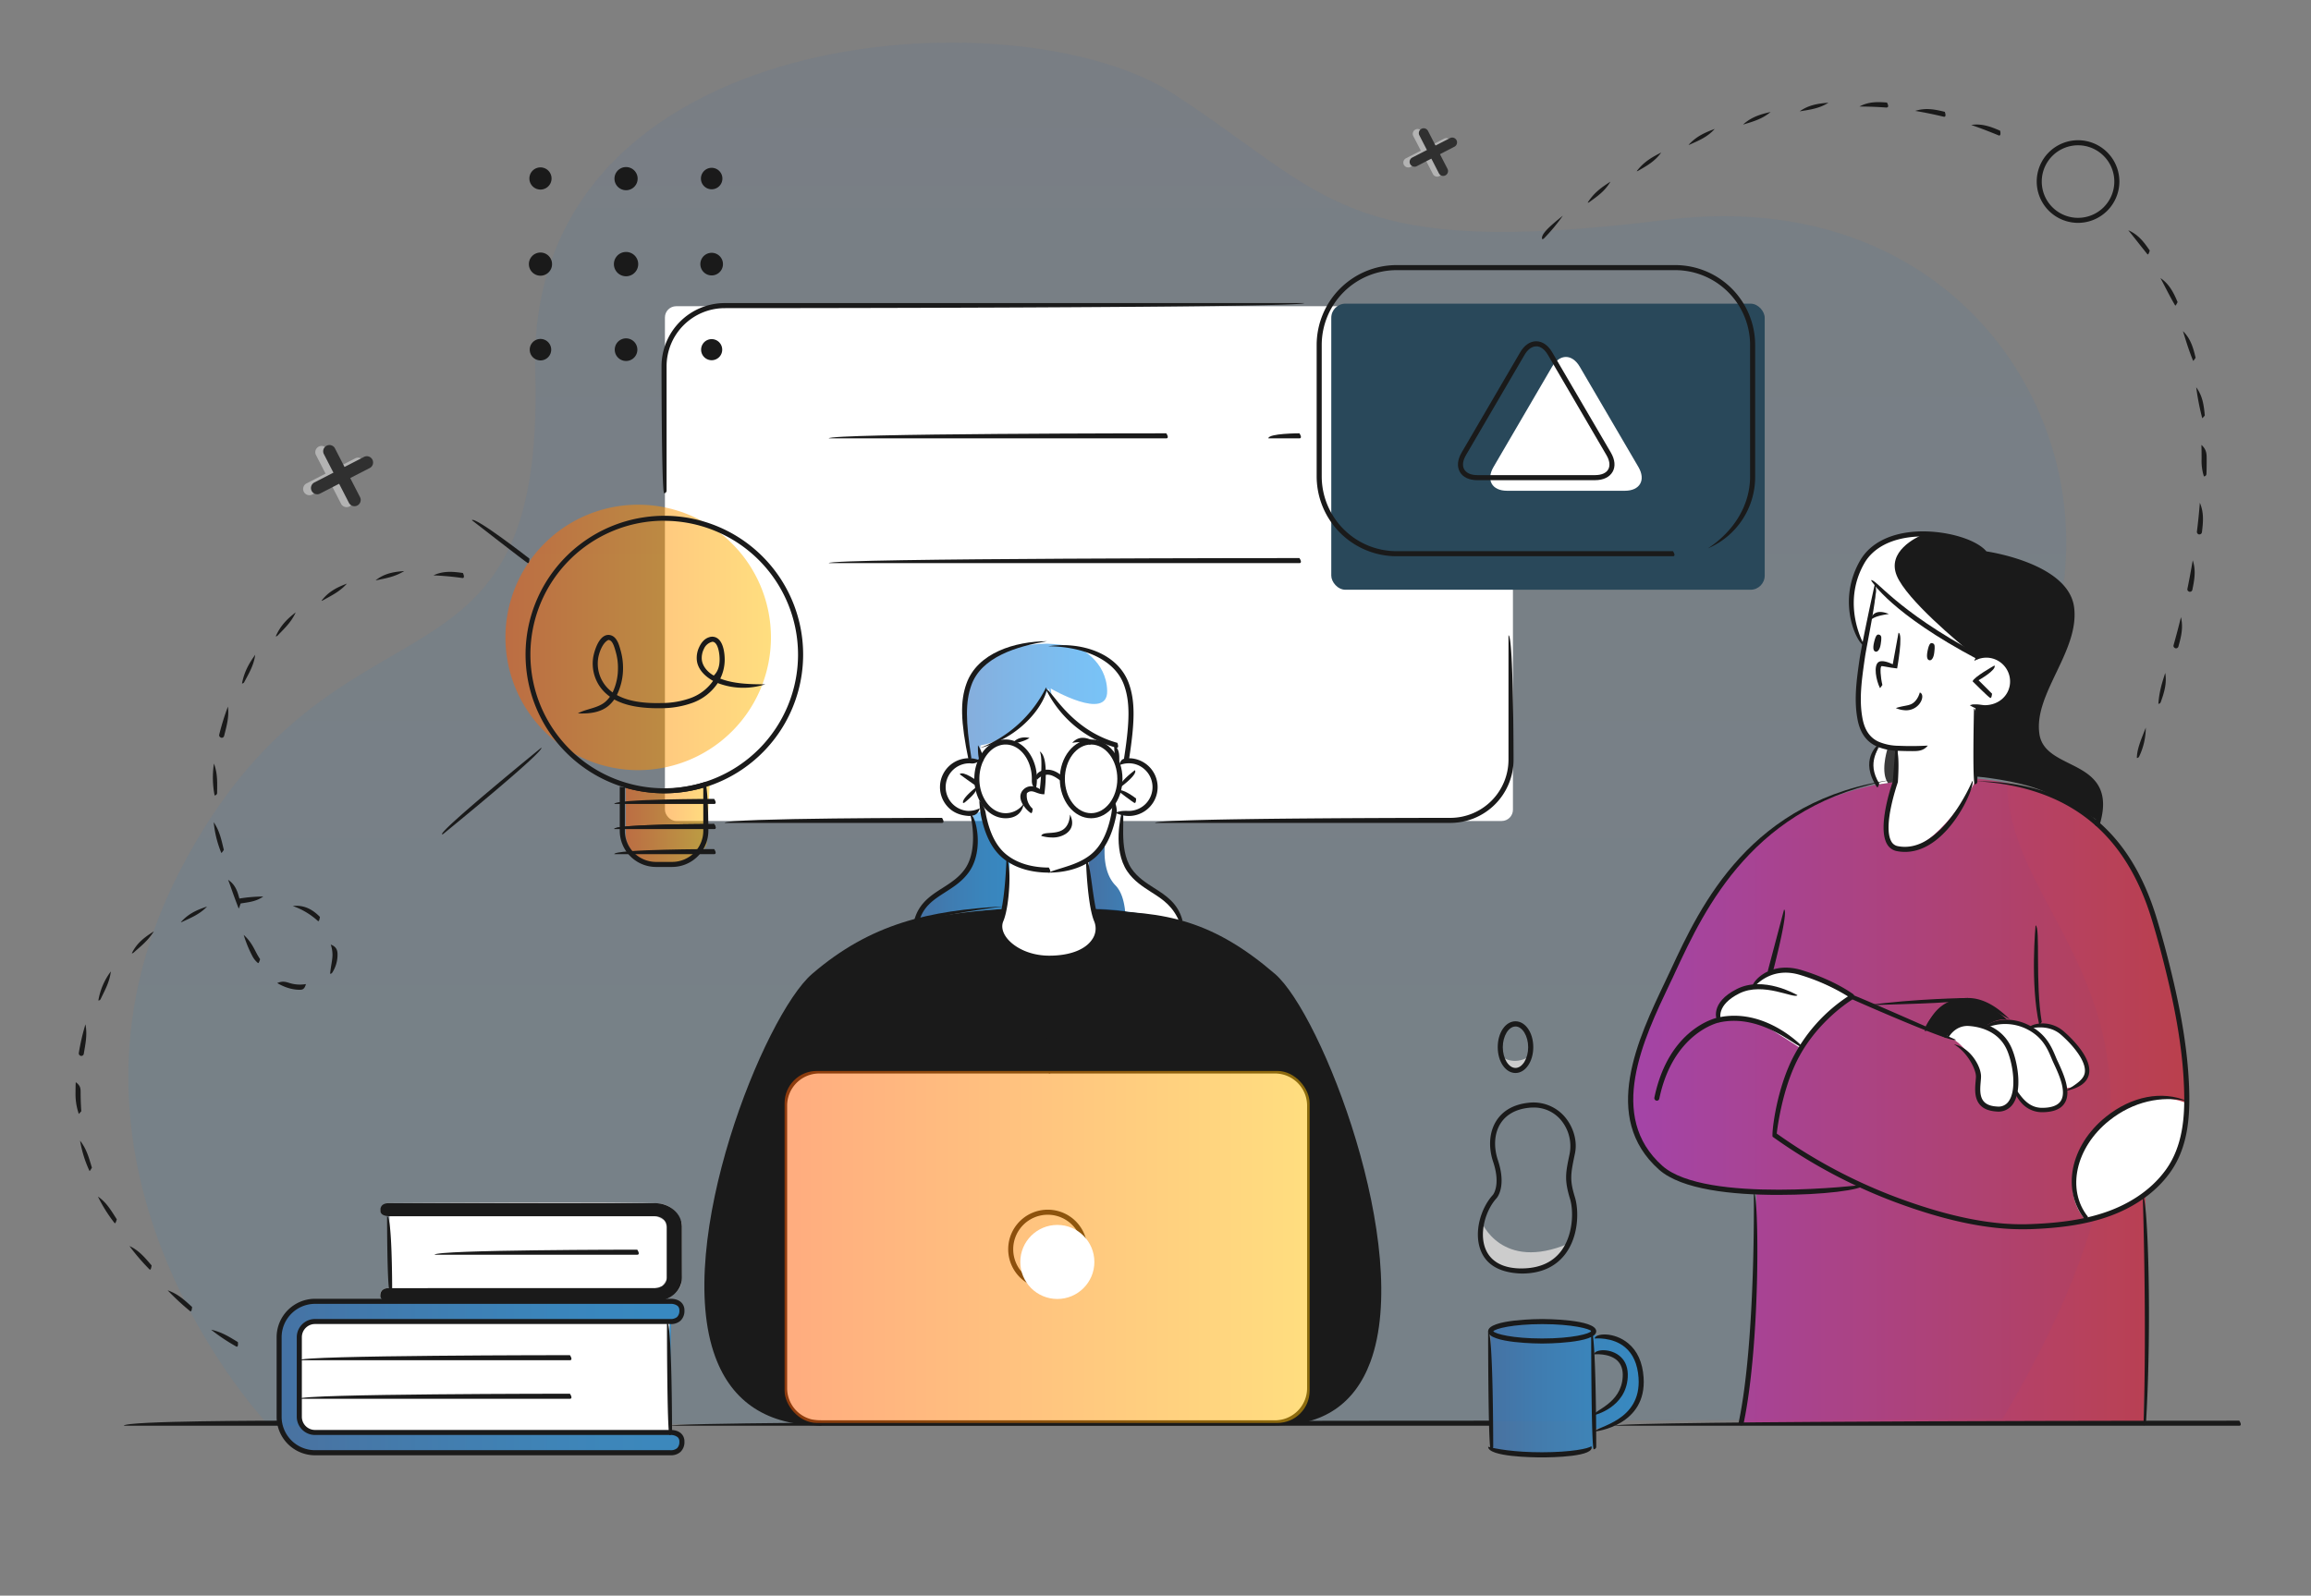 <svg id="Capa_1" data-name="Capa 1" xmlns="http://www.w3.org/2000/svg" xmlns:xlink="http://www.w3.org/1999/xlink" viewBox="0 0 1251 864"><rect x="0" y="0" width="1251" height="864" fill="#808080" stroke="none"/><defs><style>.cls-1{opacity:0.07;fill:url(#Degradado_sin_nombre_26);}.cls-2{fill:#b3b3b3;}.cls-3{fill:#303030;}.cls-4{fill:#fff;}.cls-10,.cls-11,.cls-12,.cls-5,.cls-9{opacity:0.53;}.cls-5{fill:url(#Degradado_sin_nombre_26-2);}.cls-13,.cls-14,.cls-17,.cls-6{opacity:0.5;}.cls-6{fill:url(#Degradado_sin_nombre_47);}.cls-7{fill:#1a1a1a;}.cls-8{fill:#ccc;}.cls-9{fill:url(#Degradado_sin_nombre_26-3);}.cls-10{fill:url(#Degradado_sin_nombre_26-4);}.cls-11{fill:url(#Degradado_sin_nombre_26-5);}.cls-12{fill:url(#Degradado_sin_nombre_26-6);}.cls-13{fill:url(#Degradado_sin_nombre_66);}.cls-14{fill:url(#Degradado_sin_nombre_66-2);}.cls-15{fill:#29485a;}.cls-16{fill:#3a3a3a;}.cls-17{fill:url(#Degradado_sin_nombre_66-3);}</style><linearGradient id="Degradado_sin_nombre_26" x1="-4189.27" y1="835.18" x2="-4189.27" y2="833.69" gradientTransform="matrix(709.12, 0, 0, -501.68, 2971301.07, 419016.51)" gradientUnits="userSpaceOnUse"><stop offset="0" stop-color="#1a65bc"/><stop offset="0.3" stop-color="#0f76d2"/><stop offset="0.69" stop-color="#0488e9"/><stop offset="0.94" stop-color="#008ff2"/></linearGradient><linearGradient id="Degradado_sin_nombre_26-2" x1="806.93" y1="751.68" x2="888.43" y2="751.68" gradientTransform="matrix(1, 0, 0, 1, 0, 0)" xlink:href="#Degradado_sin_nombre_26"/><linearGradient id="Degradado_sin_nombre_47" x1="882.6" y1="596" x2="1183.66" y2="596" gradientUnits="userSpaceOnUse"><stop offset="0" stop-color="#d109c8"/><stop offset="1" stop-color="#f40019"/></linearGradient><linearGradient id="Degradado_sin_nombre_26-3" x1="150.56" y1="745.33" x2="369.2" y2="745.33" gradientTransform="matrix(1, 0, 0, 1, 0, 0)" xlink:href="#Degradado_sin_nombre_26"/><linearGradient id="Degradado_sin_nombre_26-4" x1="521.98" y1="380.98" x2="612.4" y2="380.98" gradientTransform="matrix(1, 0, 0, 1, 0, 0)" xlink:href="#Degradado_sin_nombre_26"/><linearGradient id="Degradado_sin_nombre_26-5" x1="496.5" y1="468.33" x2="546.91" y2="468.33" gradientTransform="matrix(1, 0, 0, 1, 0, 0)" xlink:href="#Degradado_sin_nombre_26"/><linearGradient id="Degradado_sin_nombre_26-6" x1="589.26" y1="468.78" x2="638.77" y2="468.78" gradientTransform="matrix(1, 0, 0, 1, 0, 0)" xlink:href="#Degradado_sin_nombre_26"/><linearGradient id="Degradado_sin_nombre_66" x1="273.62" y1="345.15" x2="417.33" y2="345.15" gradientUnits="userSpaceOnUse"><stop offset="0" stop-color="#ff5a00"/><stop offset="1" stop-color="#ffbe00"/></linearGradient><linearGradient id="Degradado_sin_nombre_66-2" x1="338.82" y1="446.35" x2="384.2" y2="446.35" xlink:href="#Degradado_sin_nombre_66"/><linearGradient id="Degradado_sin_nombre_66-3" x1="424.72" y1="675.18" x2="708.93" y2="675.18" xlink:href="#Degradado_sin_nombre_66"/></defs><path id="Trazado_509" data-name="Trazado 509" class="cls-1" d="M145.69,772S13.21,633.74,97.58,471.16s197.58-80.77,192.17-270S550.25-4.31,634.87,50.6,727,140.87,901.7,119.06s256,139.29,198.58,251.06C1033.2,500.68,1237.53,509.37,1084,768.36Z"/><path class="cls-2" d="M187.62,274.61a3.39,3.39,0,0,1-3-1.84l-13.68-26.6a3.39,3.39,0,0,1,6-3.11l13.68,26.61a3.39,3.39,0,0,1-3,4.94Z"/><path class="cls-2" d="M167.48,268.15a3.39,3.39,0,0,1-1.55-6.4l26.59-13.69a3.39,3.39,0,0,1,3.1,6L169,267.78A3.46,3.46,0,0,1,167.48,268.15Z"/><path class="cls-3" d="M191.88,274.1a3.39,3.39,0,0,1-3-1.84l-13.68-26.61a3.39,3.39,0,0,1,6-3.1l13.68,26.61a3.38,3.38,0,0,1-1.46,4.56A3.35,3.35,0,0,1,191.88,274.1Z"/><path class="cls-3" d="M171.75,267.64a3.39,3.39,0,0,1-1.56-6.41l26.59-13.68a3.39,3.39,0,1,1,3.11,6l-26.6,13.68A3.28,3.28,0,0,1,171.75,267.64Z"/><path class="cls-2" d="M778,95.65a2.62,2.62,0,0,1-2.33-1.42L765.05,73.68a2.62,2.62,0,0,1,4.66-2.4l10.56,20.55a2.62,2.62,0,0,1-1.13,3.53A2.55,2.55,0,0,1,778,95.65Z"/><path class="cls-2" d="M762.39,90.66a2.62,2.62,0,0,1-1.2-5l20.54-10.57a2.62,2.62,0,0,1,2.4,4.66L763.59,90.37A2.56,2.56,0,0,1,762.39,90.66Z"/><path class="cls-3" d="M781.24,95.25a2.6,2.6,0,0,1-2.33-1.42L768.34,73.28a2.62,2.62,0,1,1,4.66-2.4l10.57,20.56a2.62,2.62,0,0,1-2.33,3.81Z"/><path class="cls-3" d="M765.69,90.26a2.6,2.6,0,0,1-2.33-1.42,2.62,2.62,0,0,1,1.13-3.53L785,74.74a2.62,2.62,0,0,1,2.39,4.66L766.88,90A2.55,2.55,0,0,1,765.69,90.26Z"/><rect class="cls-4" x="359.94" y="165.81" width="459.05" height="278.73" rx="6.1"/><path class="cls-5" d="M862.69,722.75v-2.91s-6.78-4.24-29.43-4.24-26.33,5.25-26.33,5.25v63.28s7.42,3.64,27.73,3.64,27.62-3.68,27.62-3.68l1.05-10.34s25.1-2.42,25.1-25.33S874.13,725,862.69,722.75Zm.38,42.1V732s16-2.13,16.74,11.7C880.65,759.77,863.07,764.85,863.07,764.85Z"/><path class="cls-6" d="M1026,423.38s-46.5,3.62-78.36,37.13S892,554.67,889.26,563.14,869.35,613.79,904,635.85c0,0,14.58,6.78,46.78,9.75,0,0,0,46.91-1.71,69.15s-6.5,55.65-6.5,55.65h217.77s2-50.77,1.76-74.12-.8-48.75-.8-48.75,23.39-19,22.34-46.48-5.58-67.27-16.38-99.85-25.46-57.1-51.86-68.6c-21.26-9.25-45.47-11-45.47-11Z"/><path class="cls-7" d="M543.61,492.14s-46,2.38-66,12.91-43.67,17-63.23,64.84-21.73,56.68-25,73-8.78,47.45-6,68.21,9.95,45,35.32,55.08a62.47,62.47,0,0,0,22,4.22c11.48-.16,261.5,0,261.5,0s13.49-4.12,18.08-7.37a57.91,57.91,0,0,0,21.87-31c4.91-17.71,4.47-38.66,3.62-47.68s-3.39-29.64-7-43.95-14.54-49.58-20.53-62.93-15.93-35.53-26.79-47-32-24.62-45.43-28.79-34.65-9.55-54.1-9.52S543.61,492.14,543.61,492.14Z"/><rect class="cls-4" x="424.72" y="579.89" width="284.21" height="190.59" rx="17.42"/><path class="cls-8" d="M210.9,697.5s-4.5-.34-5,2.9,3.12,3.57,10.38,3.92,143.27-.16,143.27-.16,9.18-4.18,9.39-10.13.28-31.23.28-31.23-2.25-9.9-12-11.11-147.82-.23-147.82-.23-3.38,1.79-3.51,3.9,5,3.21,5,3.21Z"/><path class="cls-9" d="M363.33,715.57l4-1.35,1.81-3.62-1.34-4.45-5.36-2.64L166.77,704.6s-14.22,5.13-15.58,15.85-.11,48.06-.11,48.06,2.9,16.86,16.21,18.11,197.35-.13,197.35-.13,5.26-2.42,4.48-6.91-7-4.85-7-4.85Z"/><path class="cls-4" d="M541.21,501.48s2.28-9.27,3.18-15.45,1.83-20.59,1.83-20.59-12.83-7.56-14-25.21c-1.15-1.38-19.11,5.52-22-12.76s18.18-15.76,20.49-14l0-9.87s13.15-3.92,22.17-11.85,14.61-18.91,14.61-18.91,6.38,14.06,16.77,20.55a127.39,127.39,0,0,0,20.24,10.21l0,9.87s19-6.39,20.72,11.86c0,0,.85,13.27-8.94,14.14s-12.52-.51-12.52-.51-2.77,16.91-14.54,26.52c0,0,1.46,23.78,3.26,29.55,0,0,3.55,6.64,1.56,10.74s-10.11,14-26.57,13.11-22.51-8.39-23.9-9.68S541.21,501.48,541.21,501.48Z"/><polygon class="cls-4" points="210.9 697.5 210.9 658.57 355.38 658.57 359.84 661 360.93 664.79 360.93 692.67 358.54 696.25 354.57 697.49 210.9 697.5"/><polygon class="cls-4" points="162.03 724.07 163.3 719.62 167.32 716.2 172.48 715.57 362.42 715.57 362.42 775.65 167.81 775.65 163.33 771.65 162.06 767.84 162.03 724.07"/><path class="cls-10" d="M524.41,410.6s-4.25-22.48-1.5-34.38,10.45-26.89,43.86-27.69c0,0,21.75.53,32,8.34s14.58,17.92,13.48,31.31S610.14,412,610.14,412l-5.6,1.48,0-9.87s-26.81-6.9-37-30.76c0,0-11.32,26.25-36.78,30.76l-.79,9.5Z"/><path class="cls-11" d="M526.69,441.17s4.58,24.86-5.16,32.57-24.81,16.71-25,24c0,0,16.39-2.87,25.51-3.8s21.6-1.81,21.6-1.81l3.3-26.26s-14.13-9.25-14.92-27Z"/><path class="cls-12" d="M608.53,440.23s-3.06,12.84-.52,23.1,10.73,15,16.15,18.72,12.4,7.93,14.61,16.59c0,0-21.73-4.72-34.31-5.61l-12.58-.89-2.62-26.7s12.12-8.29,14.54-26.52Z"/><path class="cls-13" d="M417.33,345.15a71.86,71.86,0,1,1-71.85-71.86A71.85,71.85,0,0,1,417.33,345.15Z"/><path class="cls-14" d="M338.82,424.62v28s.83,15.45,20.15,15.45,23.51-10.89,23.51-10.89l1.72-32.56a53.24,53.24,0,0,1-22.69,3.53A122.27,122.27,0,0,1,338.82,424.62Z"/><rect class="cls-15" x="720.65" y="164.42" width="234.63" height="154.91" rx="7.67"/><path class="cls-4" d="M855.17,198.58c-4.12-7.07-10.88-7.07-15,0l-31.71,54.31c-4.12,7.06-.8,12.85,7.38,12.85h63.71c8.18,0,11.5-5.78,7.38-12.85Z"/><path class="cls-8" d="M801.89,661.5s10.8,27.24,47.18,11.89c0,0-6.05,16.33-30.36,13.76C796.74,684.84,801.89,661.5,801.89,661.5Z"/><path class="cls-8" d="M812.43,571.81s6.58,5.91,15.88,0c0,0-2,7.19-7.27,7.77S812.43,571.81,812.43,571.81Z"/><path class="cls-4" d="M1002.92,539.62,973,525.68s-16.85-2.62-23.59,7.75c0,0-20,2.68-19.39,17.94,0,0,15-1.43,22.89,2.76s22,13.63,22,13.63S991,545.28,1002.92,539.62Z"/><path class="cls-4" d="M1053.44,561.34s6.09-13.48,21.93-5.07c0,0,7.94-7.54,23,0,0,0,9.2-4.79,16.47,1.82s14,17.76,14,17.76,3.37,12.45-9.86,13.23c-.51,1.3,1,10.9-11,11.48s-16.62-9.93-16.62-9.93-2,10.25-10.47,9.73-10.12-6.1-10.25-9.34,1.43-8.69.13-12.06S1060.9,562,1053.44,561.34Z"/><path class="cls-7" d="M1086,551.71a33.83,33.83,0,0,0-23.6-9.37c-14.65.17-20.22,14-20.22,14l11.23,5.75s3.59-7.14,8.17-8,12.76,2,12.76,2,6.2-5.18,12.63-3.89Z"/><path class="cls-4" d="M1067.08,381.09s18.74,8.42,22.22-9.92-19.71-15.6-19.71-15.6-26.68-17-34-21.58-19.37-16.44-19.37-16.44l-9.52,48.89s-8.32,37.86,20.06,38.9l-.79,18s-13,36.38,4.41,36.53,38.17-34.11,38.38-36.19.65-40.47.65-40.47Z"/><path class="cls-7" d="M1135.78,444.41s4.82-14.4-4.68-22.8-26-11.15-28.22-22.75,7-30.42,13.91-46,6.5-31.87-4.38-38.49-29.14-14.5-36.68-14.38c0,0-15.91-12.77-32.6-10.9s-28.84,3.28-35.78,16.41-6.14,30.08,1.85,44.51l7-33.51s27.14,29.19,53.19,38.22c0,0,7.73-.14,11.88,1.25s9.6,7.84,7.74,16.28-11.62,13.56-19.62,11l.38,37.21s21.88,1.9,35.53,7.61S1135.78,444.41,1135.78,444.41Z"/><path class="cls-16" d="M1017.42,404.4s-8.95,11-.79,20.36l9.37-1.38,1.38-17.27Z"/><path class="cls-4" d="M1016.25,316.51s26,27.95,51.52,37.6c-7.43-6-35.6-29.36-41-42.39s10.2-20.63,14.39-22.4c-15.68,1.77-27.16,3.58-33.83,16.19-6.93,13.12-6.14,30.08,1.85,44.51Z"/><path class="cls-4" d="M1017.42,404.4s-8.95,11-.79,20.36L1022,424c-4-5.59-.86-16.61-.18-18.81Z"/><path class="cls-4" d="M598.75,356.87c-4-3-9.65-4.95-15.13-6.18.24.11,15.38,6.8,15.72,23.44s-30.6-1.33-30.6-1.33l.5,3.58c11.2,21,35.28,27.18,35.28,27.18l0,9.87,5.6-1.48s1-10.38,2.09-23.77S609,364.67,598.75,356.87Z"/><path class="cls-4" d="M638.77,498.64c-2.21-8.66-9.2-12.91-14.61-16.59s-13.61-8.46-16.15-18.72.52-23.1.52-23.1l-4.73-1.31a42.3,42.3,0,0,1-5.44,16c-.49,3.33-1.92,16.93,5.47,24.48,3.27,3.33,4.7,8.71,5.24,14.06C621.71,494.93,638.77,498.64,638.77,498.64Z"/><path class="cls-4" d="M1183.77,597.35s-22-10.11-42.89,7.79-24.13,42.69-11.68,55.58c0,0,26.82-3.93,40.58-22S1183.77,597.35,1183.77,597.35Z"/><path class="cls-7" d="M823.75,689.59c-14.44-.42-19.81-6.77-22-12-4.27-10.15-.11-23.51,6.37-30.57.15-.17,4.34-5.37.18-17.87-2.74-8.22-2.1-16.37,1.77-22.37,3.53-5.49,9.49-8.82,17.24-9.64a22.3,22.3,0,0,1,19.33,7.12c5,5.55,7.35,13.46,5.95,20.16-2.37,11.32-3,14.31,0,24,2,6.56,2.31,20.72-5.38,30.77C841.87,686.1,834,689.59,823.75,689.59Zm6.34-89.89a22,22,0,0,0-2.52.14c-6.89.72-12.16,3.62-15.23,8.39-3.41,5.3-3.94,12.6-1.48,20,4.78,14.34-.52,20.34-.75,20.59-5.77,6.28-9.66,18.64-5.87,27.65,2.74,6.49,9,10.06,18.18,10.34,10,.23,17.61-2.83,22.56-9.29,6.68-8.75,6.91-21.82,4.93-28.31-3.17-10.4-2.39-14.1-.32-24a22,22,0,0,0-5-19.17A19,19,0,0,0,830.09,599.7Z"/><path class="cls-7" d="M820.37,581c-5.39,0-9.61-6.13-9.61-14s4.22-14,9.61-14S830,559.2,830,567,825.75,581,820.37,581Zm0-25.18c-3.72,0-6.87,5.14-6.87,11.23s3.15,11.21,6.87,11.21,6.87-5.13,6.87-11.21S824.09,555.8,820.37,555.8Z"/><path class="cls-7" d="M1035.29,406.71c-2.83,0-5.55-.07-7.67-.16a30.83,30.83,0,0,1-11.86-2.46c-5.49-2.55-8.83-7.27-10.21-14.44-2.08-10.86-.48-21.9,1.06-32.58,1.22-8.47,8.12-40.45,8.37-41.06,2.33,1.92-4.36,32.49-5.44,39.94-1.73,12-3.29,22.78-1.3,33.18,1.2,6.25,4,10.33,8.66,12.47a28.39,28.39,0,0,0,10.85,2.22,157.91,157.91,0,0,0,15.83-.1C1041.21,406.64,1038.2,406.71,1035.29,406.71Z"/><path class="cls-7" d="M1070.39,356.94c-46.61-24.69-57.13-42-57.56-42.75,2.46-1.21,13.09,16.09,58.2,40.17C1071.35,356.68,1070.87,356.94,1070.39,356.94Z"/><path class="cls-7" d="M1046.14,348.3c-1.06-.31-1.84.06-2.66,3.93-.91,4.3.13,5.21,1.11,5.3s2.13-1.13,2.48-4.24S1047.53,348.7,1046.14,348.3Z"/><path class="cls-7" d="M1017.33,343.69c-1.05-.35-1.85,0-2.79,3.83-1.06,4.28-.06,5.23.92,5.34s2.17-1.06,2.63-4.16S1018.7,344.14,1017.33,343.69Z"/><path class="cls-7" d="M1012.61,335.36c1.14-3.76,4.3-5.17,9.87-2.92-5.31.81-7.53,1.64-9.11,2.69A1.43,1.43,0,0,1,1012.61,335.36Z"/><path class="cls-7" d="M1075.21,384.63a16.4,16.4,0,0,1-8.91-2.79c3.47-.92,5.72-.13,8.07,0,7.58,0,13.26-5.23,13.71-12a12.92,12.92,0,0,0-12-13.71,13.27,13.27,0,0,0-7.35,1.73c1.32-3.93,4.43-4.67,7.52-4.46a15.64,15.64,0,0,1-1,31.24Z"/><path class="cls-7" d="M1077.4,377.94c-1-.4-9.56-9-9.56-9,.29-2.16,11.83-8.61,11.83-8.61,1.34,2.39-8.62,8-8.62,8l7.31,7.31C1078.1,377.8,1077.75,377.94,1077.4,377.94Z"/><path class="cls-7" d="M1031.24,461.28a23.34,23.34,0,0,1-4.42-.42,7.67,7.67,0,0,1-5.37-3.91c-5.22-9.13,2.36-31.46,3.19-33.85l1.35-17.9c2.73.21,1.37,18.28,1.37,18.28-.15.59-8.32,23.75-3.54,32.12a5,5,0,0,0,3.53,2.57c23.58,4.56,40.19-35,40.36-35.39C1069.57,425.44,1054.6,461.28,1031.24,461.28Z"/><path class="cls-7" d="M1031.73,384.61a14.37,14.37,0,0,1-5.47-1.21c4-1.3,6.53-1.21,8.52-2.23,3.38-1.74,4.44-6.15,4.45-6.2,2.62.84,1.34,6.29-3.17,8.62A9.36,9.36,0,0,1,1031.73,384.61Z"/><path class="cls-7" d="M1069,424.67c-1.37-1.4-.43-41.06-.43-41.06,2.75.06,1.8,39.72,1.8,39.72A1.37,1.37,0,0,1,1069,424.67Z"/><path class="cls-7" d="M1017.65,372.54c-2.09-4.27-3.53-12-.83-14,1.65-1.26,5.11-.1,7.78,1.13l3.11-17.05c2.69.48-.74,19.32-.74,19.32-4.7-.45-7.86-1.47-8.54-1.2-.76.6-.52,5.55.55,10.16C1017.86,372.53,1017.75,372.54,1017.65,372.54Z"/><path class="cls-7" d="M544.36,443.06c-9.34,0-16.94-9.57-16.94-21.33s7.6-21.32,16.94-21.32,16.95,9.56,16.95,21.32a23.49,23.49,0,0,1-.65,5.81c-2.26-2.3-2.1-3.8-2.1-5.81,0-10.25-6.37-18.59-14.2-18.59s-14.2,8.34-14.2,18.59,6.37,18.59,14.2,18.59a11.92,11.92,0,0,0,9.82-5.19C553.26,440.88,549.11,443.06,544.36,443.06Z"/><path class="cls-7" d="M590.63,443.06c-9.33,0-16.94-9.57-16.94-21.33s7.61-21.32,16.94-21.32,17,9.56,17,21.32S600,443.06,590.63,443.06Zm0-39.92c-7.82,0-14.19,8.34-14.19,18.59s6.37,18.59,14.19,18.59,14.21-8.34,14.21-18.59S598.47,403.14,590.63,403.14Z"/><path class="cls-7" d="M574.5,423.08c-3.37-2.66-5.77-3.82-8-3.57a7.87,7.87,0,0,0-5,2.62c-2-1.83.54-5,4.81-5.35,3.11-.2,6.17,1.09,9.18,3.94C575.23,422.94,574.87,423.08,574.5,423.08Z"/><path class="cls-7" d="M690.16,771.84H443.49a20.16,20.16,0,0,1-20.14-20.14v-153a20.16,20.16,0,0,1,20.14-20.14H690.16a20.16,20.16,0,0,1,20.14,20.14v153A20.16,20.16,0,0,1,690.16,771.84ZM443.49,581.26a17.41,17.41,0,0,0-17.39,17.4v153a17.41,17.41,0,0,0,17.39,17.4H690.16a17.42,17.42,0,0,0,17.4-17.4v-153a17.42,17.42,0,0,0-17.4-17.4Z"/><path class="cls-7" d="M567.18,697.85a21.42,21.42,0,1,1,21.42-21.42A21.45,21.45,0,0,1,567.18,697.85Zm0-40.1a18.69,18.69,0,1,0,18.68,18.68A18.7,18.7,0,0,0,567.18,657.75Z"/><path class="cls-7" d="M691,771.77c24-2.73,40.25-13.67,48.25-35.25,22.58-60.89-26-185.71-50.89-207.14-32.12-27.61-57.7-33.74-96.53-35.87,39.59-.57,65.6,5.67,98.31,33.8,25.3,21.74,74.58,148.4,51.68,210.16C733.34,760.23,716.25,771.77,691,771.77Z"/><path class="cls-7" d="M444.29,771.84c-28.74,0-48-12.49-57.08-37.11-22.94-61.88,26.46-185.1,52.43-207.42C471.49,499.93,503,493,543.53,490.77c-39.81,5-70.85,11.74-102.1,38.61-25.59,22-74.27,143.42-51.65,204.4,8.69,23.44,27,35.32,54.51,35.32C445.66,771.23,445.05,771.84,444.29,771.84Z"/><path class="cls-7" d="M1103.9,555c-5-22.56-2-53.62-2-53.93,2.7.58-.26,31.28,3.35,52.33C1104.06,555,1104,555,1103.9,555Z"/><path class="cls-7" d="M1105.38,602.23a14.91,14.91,0,0,1-11.43-5.38c-2.74-3.13-4.21-7-4-8.31,2.36,1.17,5.81,11.32,15.46,11.32,5.2,0,8.59-1.31,10.16-3.79,3.22-5.06-1.06-14.31-3.63-19.84-.47-1-.88-1.91-1.18-2.63-2.34-5.67-5-12.09-13.74-16.44a26.31,26.31,0,0,0-22-.54c-.6-2.35,10.51-7.83,23.11-1.58,9.54,4.74,12.49,11.9,14.87,17.65.29.7.68,1.56,1.15,2.54,2.76,6,7.38,16,3.48,22.11-2,3.21-6.1,4.85-12.06,4.89Z"/><path class="cls-7" d="M1118.08,590.69c5.91-3.62,9.47-6,10.34-9.27,1.57-6-5.9-15.19-12.78-21.17-7.41-6.47-17.62-3.06-17.74-3-.3-2.39,10.82-6.14,19.3,1.24,3.76,3.27,15.84,14.63,13.51,23.56-1.11,4.26-5.28,7.17-12.39,8.65A1,1,0,0,1,1118.08,590.69Z"/><path class="cls-7" d="M1041.91,558.39c4.45-12.78,12.52-18,23.45-18,7.44,0,15,3.93,22.61,11.61-9-5.22-15.93-8.85-22.51-8.87-10.06,0-17.12,4.62-22.35,14.54A1.36,1.36,0,0,1,1041.91,558.39Z"/><path class="cls-7" d="M1094.53,665.6c-19.61,0-42.07-4.8-68.49-14.63a286,286,0,0,1-66.48-35.46c-.55-1.45,1.54-22.61,9.86-40.54a87.79,87.79,0,0,1,32.6-36.53c1.24-.07,56.77,24.57,56.77,24.57-1.11,2.5-56-21.85-56-21.85-3.42,2.15-21.14,14-30.89,35-7.24,15.59-9.65,33.7-10.11,37.63a283.56,283.56,0,0,0,65.2,34.66c28,10.43,51.6,15.16,71.78,14.38,12.26-.46,28.21-1.68,42.93-7.14,9.12-3.39,21.86-10,30.75-22.34,9.27-12.86,10.16-28.91,9.9-41.46-.53-25.68-6.1-50.9-10.91-70-1.94-7.76-4.14-15.74-6.55-23.71-14.39-47.68-45.48-72.27-95.07-75.17,51,.25,82.93,25.47,97.7,74.38,2.41,8,4.63,16,6.58,23.83,4.83,19.25,10.45,44.66,11,70.61.26,13-.68,29.6-10.43,43.12-9.29,12.89-22.54,19.79-32,23.3-15.08,5.6-31.31,6.85-43.78,7.32C1097.45,665.58,1096,665.6,1094.53,665.6Z"/><path class="cls-7" d="M962.66,647c-24.71,0-52.35-2.75-64.63-13.7-31.63-28.18-11.37-70.79,3.43-101.9.95-2,1.93-4.12,3-6.35,16.09-34.65,43.05-92.63,121.39-103.05-76.49,12.93-103,70.06-118.91,104.2-1,2.23-2,4.37-3,6.37-14.42,30.33-34.17,71.87-4.06,98.69,23.3,20.76,108.64,10.32,109.48,10.2C1007.93,644.42,986.67,647,962.66,647Z"/><path class="cls-7" d="M942.55,771.77a1.42,1.42,0,0,1-1.34-1.65c9.22-44.09,8.19-123.7,8.17-124.5,2.76.76,3.79,80.68-5.5,125.07A1.36,1.36,0,0,1,942.55,771.77Z"/><path class="cls-7" d="M1160.32,771.77c1.88-55.8-.38-123.51-.39-124.18,2.75.58,5,68.41,1.76,122.9A1.37,1.37,0,0,1,1160.32,771.77Z"/><path class="cls-7" d="M1010.86,544.31c25.26-3.58,54.29-3.93,54.58-3.94-.25,2.74-29.26,3.1-54.54,3.94Z"/><path class="cls-7" d="M896.89,596a1.42,1.42,0,0,1-1.34-1.65c7.8-37.55,33.3-43.15,34.38-43.37,25.32-5.66,45.09,15,45.91,15.86-2.19,1.68-21.59-18.51-45.33-13.18-.28.05-24.87,5.55-32.29,41.25A1.35,1.35,0,0,1,896.89,596Z"/><path class="cls-7" d="M930.2,553.68c-1.43-1.29-4.73-10.76,10.06-18.2,14.36-7.2,32,2.95,32.75,3.39-1.56,2.26-18.51-7.48-31.52-.93-12.5,6.27-10.11,13.6-10,13.91C930.51,553.65,930.35,553.68,930.2,553.68Z"/><path class="cls-7" d="M1002.7,541a109.36,109.36,0,0,0-28.28-13.1c-16.75-5.11-25.56,7.35-25.65,7.48-2.16-1.69,7.78-15.74,26.45-10.11,18,5.47,27.9,13,28.31,13.28C1003.52,540.8,1003.11,541,1002.7,541Z"/><path class="cls-7" d="M524.48,441.82c-5.16-.3-9-2.16-11.74-5.29a15.64,15.64,0,0,1,1.39-22.06,15.63,15.63,0,0,1,16.13-2.8,5.4,5.4,0,0,1-5,1.65,12.9,12.9,0,0,0-1.61,25.74,13.3,13.3,0,0,0,6.74-1.43C529.45,441.22,527,441.82,524.48,441.82Z"/><path class="cls-7" d="M521.33,434.79c-.84-2.44,7-8.46,7-8.46,1.67,2.16-6.13,8.18-6.13,8.18A1.34,1.34,0,0,1,521.33,434.79Z"/><path class="cls-7" d="M528.43,425.49c-.82-.27-8.92-6.26-8.92-6.26,1.64-2.2,9.73,3.79,9.73,3.79C529.26,425.29,528.84,425.49,528.43,425.49Z"/><path class="cls-7" d="M611,441.82a15.64,15.64,0,0,1-7.19-1.75c3.34-1.35,5.73-.92,8-1a12.9,12.9,0,0,0,7.72-22.54,12.66,12.66,0,0,0-9.34-3.2,13,13,0,0,0-4.23,1c.55-3.21,2.28-3.62,4.06-3.73a15.63,15.63,0,0,1,2,31.2Z"/><path class="cls-7" d="M614.17,434.79c-.84-.28-8.8-6.43-8.8-6.43,1.67-2.16,9.63,4,9.63,4C615,434.61,614.57,434.79,614.17,434.79Z"/><path class="cls-7" d="M606.51,425.9c-.82-2.47,7.85-8.87,7.85-8.87,1.63,2.2-7,8.6-7,8.6A1.39,1.39,0,0,1,606.51,425.9Z"/><path class="cls-7" d="M567.73,472.5c-6.86,0-16.68-1.31-24.52-7.54-6-4.79-10-12.5-12.22-23.55a70.45,70.45,0,0,1-.87-7.89,12.94,12.94,0,0,1,3.56,7.36c2.05,10.39,5.73,17.56,11.24,21.94,7.21,5.74,16.39,6.94,22.81,6.94C569.1,471.89,568.49,472.5,567.73,472.5Z"/><path class="cls-7" d="M531,413.21c-1.38-1.44-1.69-5.74-1.61-9.68a18.22,18.22,0,0,1,3,8.22C531,413.21,531,413.21,531,413.21Z"/><path class="cls-7" d="M530.73,404.93a67.25,67.25,0,0,0,35.52-32.66c2.11,2-7.91,25.09-35.16,32.61A1.49,1.49,0,0,1,530.73,404.93Z"/><path class="cls-7" d="M567.51,472.5c6.42-2.74,15.6-3.94,22.82-9.68,5.5-4.38,9.18-11.55,11.23-21.94a69.82,69.82,0,0,0,.91-8.64c2.47,4.38,2.16,7.24,1.79,9.17-2.19,11-6.19,18.76-12.23,23.55C584.2,471.19,574.37,472.5,567.51,472.5Z"/><path class="cls-7" d="M604.52,413.29a34.4,34.4,0,0,1-1.38-9.7c2.78,1.92,2.78,4.9,2.75,8.35A1.37,1.37,0,0,1,604.52,413.29Z"/><path class="cls-7" d="M604.52,404.93a60.43,60.43,0,0,1-38.27-31.59c2.61-.86,12.69,21.75,38.63,28.9C605.67,404.53,605.11,404.93,604.52,404.93Z"/><path class="cls-7" d="M568,520.21c-11,0-21.2-4.58-25.9-11.67-2.4-3.62-2.94-7.42-1.54-10.72,3.49-8.22,4.24-32.18,4.25-32.42,2.71,1.09,2,24.8-1.73,33.49-1,2.42-.57,5.31,1.31,8.14,3.44,5.2,12.07,10.44,23.61,10.44,11.05,0,19.52-3.22,23.23-8.84a10.18,10.18,0,0,0,1.09-9.74c-3.69-8.69-4.44-32.4-4.46-33.41,2.73.16,3.49,24.12,7,32.34a12.93,12.93,0,0,1-1.32,12.32C591.07,513.9,584.44,520.21,568,520.21Z"/><path class="cls-7" d="M609.86,412a1.41,1.41,0,0,1-1.36-1.58c3.15-20.14,3.16-30.41.06-39.23-5.47-15.56-24.8-21.18-41.07-21.26,17.22-2.66,37.71,3.45,43.66,20.35,3.27,9.3,3.29,19.91.06,40.57A1.37,1.37,0,0,1,609.86,412Z"/><path class="cls-7" d="M524.41,412c-4.57-21.81-4.56-32.42-1.29-41.72,5.94-16.9,26.44-23,43.64-23.09-16.26,2.82-35.59,8.44-41,24-3.11,8.82-3.1,19.09.06,39.23C524.55,412,524.48,412,524.41,412Z"/><path class="cls-7" d="M547.5,403.14c2.79-3.92,6.66-4.26,9.81-3.56-3.21,2.08-6.56,2.4-9.31,3.47A1.47,1.47,0,0,1,547.5,403.14Z"/><path class="cls-7" d="M589.88,403.14a15.62,15.62,0,0,0-9.45-.88c3-3.48,6.78-3.16,10-1.74C590.9,402.84,590.4,403.14,589.88,403.14Z"/><path class="cls-7" d="M569.64,453.48a21.17,21.17,0,0,1-6-.88c.9-2.59,7.56-.5,11.83-3.41,2.25-1.53,3.51-4.26,3.75-8.11,2.43,4.91.77,8.35-2.22,10.38A13,13,0,0,1,569.64,453.48Z"/><path class="cls-7" d="M558.1,440.28c-1.39-.77-5.61-4.67-5.74-8.71a5.25,5.25,0,0,1,1.56-3.95,5.9,5.9,0,0,1,4.32-1.89,8.77,8.77,0,0,1,4.66,1.58c.84-7.53,1.42-18.11-.11-20.42,5,2.67,3,19.79,2.53,23.18-3,.12-5.12-1.6-7.08-1.6a3.22,3.22,0,0,0-2.37,1.07,9.42,9.42,0,0,0,3.14,8.35C558.85,440.13,558.47,440.28,558.1,440.28Z"/><path class="cls-7" d="M862.71,766.3c.31-2.84,14.82-6.27,15.7-20.68.24-3.82-.74-6.8-2.88-8.85-4.43-4.24-12.52-3.43-12.57-3.42.09-2.77,9.11-3.66,14.45,1.44,2.76,2.63,4,6.33,3.73,11-1,16.48-18,20.44-18.13,20.48Z"/><path class="cls-7" d="M863.33,775.12c.9-2.84,25.34-5.57,23.65-29.15-.52-7.34-3-12.9-7.35-16.51-6.89-5.7-16.3-4.69-16.41-4.69.14-2.76,10.32-3.89,18.13,2.56,5,4.12,7.79,10.32,8.36,18.44,1.88,26.26-26,29.31-26.25,29.34Z"/><path class="cls-7" d="M834.65,789.14c-4.85,0-29.09-.28-29.09-5.78,4,1.14,14,3,29.09,3,15.56,0,25.69-2,26.75-3.33C864.06,788.86,839.56,789.14,834.65,789.14Z"/><path class="cls-7" d="M806.93,784.74c-1.37-1.38-1.37-63.89-1.37-63.89,2.75,0,2.75,62.51,2.75,62.51A1.38,1.38,0,0,1,806.93,784.74Z"/><path class="cls-7" d="M862.71,784.74c-1.37-1.38-1.37-64.35-1.37-64.35,2.74,0,2.74,63,2.74,63A1.37,1.37,0,0,1,862.71,784.74Z"/><path class="cls-7" d="M834.83,727.49c-1.2,0-29.27-.07-29.27-6.64s28.07-6.63,29.27-6.63,29.25.08,29.25,6.63S836,727.49,834.83,727.49Zm-26.48-6.64c1.13,1.46,10.54,3.9,26.48,3.9,16.35,0,25.82-2.57,26.53-4-.71-1.21-10.18-3.78-26.53-3.78C818.89,717,809.48,719.4,808.35,720.85Z"/><path class="cls-7" d="M1212.18,772H873.9c0-2.74,338.28-2.74,338.28-2.74C1213.56,771.4,1212.94,772,1212.18,772Z"/><path class="cls-7" d="M806.93,772h-444c0-2.74,444-2.74,444-2.74C808.31,771.4,807.69,772,806.93,772Z"/><path class="cls-7" d="M150.56,772H67c0-2.74,83.54-2.74,83.54-2.74C151.93,771.4,151.31,772,150.56,772Z"/><path class="cls-7" d="M292.57,102.64a6,6,0,1,0-6-6A6,6,0,0,0,292.57,102.64Z"/><path class="cls-7" d="M338.9,103a6.27,6.27,0,1,0-6.27-6.27A6.27,6.27,0,0,0,338.9,103Z"/><path class="cls-7" d="M385.23,102.49a5.81,5.81,0,1,0-5.8-5.81A5.81,5.81,0,0,0,385.23,102.49Z"/><path class="cls-7" d="M292.57,149.28A6.27,6.27,0,1,0,286.3,143,6.27,6.27,0,0,0,292.57,149.28Z"/><path class="cls-7" d="M338.9,149.59a6.58,6.58,0,1,0-6.58-6.58A6.58,6.58,0,0,0,338.9,149.59Z"/><path class="cls-7" d="M385.23,149.13a6.12,6.12,0,1,0-6.11-6.12A6.12,6.12,0,0,0,385.23,149.13Z"/><path class="cls-7" d="M292.57,195.15a5.81,5.81,0,1,0-5.81-5.81A5.81,5.81,0,0,0,292.57,195.15Z"/><path class="cls-7" d="M338.9,195.46a6.12,6.12,0,1,0-6.12-6.12A6.13,6.13,0,0,0,338.9,195.46Z"/><path class="cls-7" d="M385.23,195.05a5.71,5.71,0,1,0-5.7-5.71A5.71,5.71,0,0,0,385.23,195.05Z"/><path class="cls-7" d="M905.61,301.19H756a43.31,43.31,0,0,1-43.26-43.26V186.8A43.31,43.31,0,0,1,756,143.54H906.85a43.31,43.31,0,0,1,43.26,43.26v71.13a42,42,0,0,1-25.58,39c13.67-9,22.84-22.93,22.84-39V186.8a40.57,40.57,0,0,0-40.52-40.52H756a40.56,40.56,0,0,0-40.52,40.52v71.13A40.56,40.56,0,0,0,756,298.45H905.61C907,300.58,906.37,301.19,905.61,301.19Z"/><path class="cls-7" d="M863.45,260H799.74c-4.46,0-7.83-1.58-9.48-4.46s-1.32-6.58.92-10.44l31.71-54.31c2.25-3.86,5.34-6,8.69-6s6.44,2.12,8.69,6L872,245.06c2.25,3.86,2.59,7.57.93,10.44S867.92,260,863.45,260Zm-31.87-72.45c-2.34,0-4.59,1.64-6.32,4.62l-31.71,54.31c-1.74,3-2.07,5.71-.92,7.69s3.66,3.09,7.11,3.09h63.71c3.45,0,6-1.09,7.12-3.08s.81-4.73-.93-7.7L837.9,192.13C836.17,189.15,833.91,187.51,831.58,187.51Z"/><path class="cls-7" d="M363.84,469.43h-8.73a19.64,19.64,0,0,1-19.62-19.6V426c16,2,31.87,2,46.13-2.58,1.84,2.58,1.84,26.44,1.84,26.44A19.64,19.64,0,0,1,363.84,469.43Zm-25.6-42.95v23.35a16.89,16.89,0,0,0,16.87,16.87h8.73a16.89,16.89,0,0,0,16.87-16.87v-23.3A75.74,75.74,0,0,1,338.24,426.48Z"/><path class="cls-7" d="M359.56,429.55A75.13,75.13,0,1,1,382.45,426,74.74,74.74,0,0,1,359.56,429.55Zm0-147.6A72.44,72.44,0,1,0,432,354.38,72.52,72.52,0,0,0,359.56,282Z"/><path class="cls-7" d="M386.59,448.9H332.5c0-2.73,54.09-2.73,54.09-2.73C388,448.29,387.35,448.9,386.59,448.9Z"/><path class="cls-7" d="M386.59,462.5H332.5c0-2.74,54.09-2.74,54.09-2.74C388,461.88,387.35,462.5,386.59,462.5Z"/><path class="cls-7" d="M386.59,435.32H332.5c0-2.74,54.09-2.74,54.09-2.74C388,434.7,387.35,435.32,386.59,435.32Z"/><path class="cls-7" d="M386.59,448.9H332.5c0-2.73,54.09-2.73,54.09-2.73C388,448.29,387.35,448.9,386.59,448.9Z"/><path class="cls-7" d="M315.14,386.33c-.81,0-1.58,0-2.31-.05,4.5-2.55,10.78-2.72,14.89-6.32a15.77,15.77,0,0,0,2.46-2.72,22.62,22.62,0,0,1-4.86-4.65,21.87,21.87,0,0,1-4.27-16.22c.26-2,2.05-9.81,6.09-12a4.53,4.53,0,0,1,4.22-.11c2.73,1.28,3.78,5,4.47,7.51a34.91,34.91,0,0,1,1.44,10,33.2,33.2,0,0,1-3.34,14.57c5.77,3.18,13.71,4.63,24.4,4.33a46.73,46.73,0,0,0,15.36-2.64A25.42,25.42,0,0,0,386,368.67c-5.34-3-8.27-6.9-8.77-11a13.47,13.47,0,0,1,1.34-7.45c.89-1.88,2.51-4.3,5.23-5.15a5,5,0,0,1,4.74.68c3.62,2.68,3.76,10,3.76,11.41a23.47,23.47,0,0,1-2.4,10.29c7.21,2.82,15.93,3.09,24.34,3.09a38.59,38.59,0,0,1-25.71-.68,27.82,27.82,0,0,1-13.87,10.78,49.59,49.59,0,0,1-16.24,2.82c-11.14.24-19.68-1.27-25.9-4.73a18.63,18.63,0,0,1-3,3.33C325.39,385.64,319.72,386.33,315.14,386.33Zm14.19-39.82c-3.3,1.57-5.2,7.36-5.57,10.23a19.13,19.13,0,0,0,3.73,14.18,19.49,19.49,0,0,0,4.13,4,30.25,30.25,0,0,0,2.9-13.12,30.59,30.59,0,0,0-1.16-8.67c-.72-2.61-1.57-5.63-3.16-6.38A2.05,2.05,0,0,0,329.33,346.51Zm56.27,1a6.58,6.58,0,0,0-4.57,3.87,10.81,10.81,0,0,0-1.11,5.95c.41,3.27,2.81,6.43,6.45,8.47,2.4-2.29,3.16-5.4,3.17-8.66,0-3.47-.8-7.84-2.65-9.2A2.07,2.07,0,0,0,385.6,347.49Z"/><path class="cls-7" d="M239.23,451.77c-.86-2.43,53.83-46.94,53.83-46.94,1.72,2.12-53,46.63-53,46.63A1.32,1.32,0,0,1,239.23,451.77Z"/><path class="cls-7" d="M285.74,304.92c-.84-.29-30.32-23.26-30.32-23.26,1.69-2.16,31.17,20.81,31.17,20.81C286.55,304.73,286.15,304.92,285.74,304.92Z"/><path class="cls-7" d="M359.48,267.07c-1.38-1.37-1.38-68.74-1.38-68.74a34.26,34.26,0,0,1,34.22-34.22H706c0,2.74-313.69,2.74-313.69,2.74a31.5,31.5,0,0,0-31.47,31.48V265.7A1.38,1.38,0,0,1,359.48,267.07Z"/><path class="cls-7" d="M509.94,445.58H392.32c0-2.73,117.62-2.73,117.62-2.73C511.31,445,510.7,445.58,509.94,445.58Z"/><path class="cls-7" d="M785.11,445.58H625.28c0-2.73,159.83-2.73,159.83-2.73a31.51,31.51,0,0,0,31.47-31.48V344c2.74,0,2.74,67.37,2.74,67.37A34.25,34.25,0,0,1,785.11,445.58Z"/><path class="cls-7" d="M362.42,777c-1.37-1.36-1.37-61.46-1.37-61.46,2.75,0,2.75,60.1,2.75,60.1A1.38,1.38,0,0,1,362.42,777Z"/><path class="cls-7" d="M308.54,736.52H162c0-2.74,146.52-2.74,146.52-2.74C309.91,735.91,309.29,736.52,308.54,736.52Z"/><path class="cls-7" d="M308.54,757.4H162c0-2.74,146.52-2.74,146.52-2.74C309.91,756.78,309.29,757.4,308.54,757.4Z"/><path class="cls-7" d="M363.29,788c-.56,0-3.73,0-3.73,0h-189a20.84,20.84,0,0,1-20.82-20.82V724.07a20.84,20.84,0,0,1,20.82-20.82H362.87c.08,0,3.62-.2,5.86,1.91a5.78,5.78,0,0,1,1.77,4.4,7.25,7.25,0,0,1-2.18,5.62,7.74,7.74,0,0,1-5.59,1.74l-192.2,0a7.14,7.14,0,0,0-7.13,7.14v43.08a7.14,7.14,0,0,0,7.13,7.14H362.87c.08,0,3.62-.19,5.86,1.92a5.76,5.76,0,0,1,1.77,4.39,7.25,7.25,0,0,1-2.18,5.62A7.62,7.62,0,0,1,363.29,788Zm-.16-82-192.6,0a18.1,18.1,0,0,0-18.08,18.08v43.08a18.1,18.1,0,0,0,18.08,18.08H362.87a5.21,5.21,0,0,0,3.63-1.06,4.62,4.62,0,0,0,1.26-3.57,3.08,3.08,0,0,0-.91-2.4A6,6,0,0,0,363,777H170.53a9.88,9.88,0,0,1-9.88-9.87V724.07a9.88,9.88,0,0,1,9.88-9.87l192.34,0a5.33,5.33,0,0,0,3.63-1.06,4.62,4.62,0,0,0,1.26-3.57,3.13,3.13,0,0,0-.91-2.41A5.85,5.85,0,0,0,363.13,706Z"/><path class="cls-7" d="M210.91,698.85c-1.38-1.36-1.38-40.28-1.38-40.28,2.75,0,2.75,38.92,2.75,38.92A1.37,1.37,0,0,1,210.91,698.85Z"/><path class="cls-7" d="M345,679.4H235.28c0-2.74,109.69-2.74,109.69-2.74C346.34,678.79,345.72,679.4,345,679.4Z"/><path class="cls-7" d="M354.57,697.49c3.5,0,6.36-2.47,6.36-5.51V664.07c0-3-2.86-5.5-6.36-5.5H212.65c-2.09,0-6.77.24-6.77-3.21,0-4.3,4.68-3.88,4.68-3.88h144c8,0,14.55,5.66,14.55,12.59V692c0,6.93-6.55,12.6-14.55,12.6h-144s-4.68.25-4.68-3.2c0-4.3,4.68-3.89,4.68-3.89Z"/><path class="cls-7" d="M128.07,729.2A102.53,102.53,0,0,1,114.28,720c6.18,1.34,10.49,4.32,14.5,6.7C129,729,128.54,729.2,128.07,729.2Zm-25-19.12a132.07,132.07,0,0,1-12.3-11.39c5.66,1.91,9.45,5.59,13.21,9C103.81,709.93,103.44,710.08,103.07,710.08Zm-22-22.59a117.52,117.52,0,0,1-11-12.8c5.25,2.41,8.56,6.5,12,10.53C81.74,687.38,81.43,687.49,81.11,687.49Zm-19-25.16a81.49,81.49,0,0,1-9.06-14.42c4.57,3.05,7.19,7.6,10.21,12.31C62.65,662.26,62.39,662.33,62.13,662.33ZM48.45,634.05a63.83,63.83,0,0,1-5.1-16.4c3.64,4.59,4.89,9.68,6.41,14.64C48.72,634,48.58,634.05,48.45,634.05Zm-5.79-30.89a33.09,33.09,0,0,1-1.77-11.73c0-1.81,0-3.63.12-5.44,2.67,1.88,2.63,3.66,2.63,5.44,0,3.41.13,6.86.38,10.26C42.73,603.16,42.69,603.16,42.66,603.16ZM44,571.75a1.4,1.4,0,0,1-1.34-1.59,119.51,119.51,0,0,1,3.59-15.51c1.14,5.66-.05,10.76-.9,16A1.37,1.37,0,0,1,44,571.75Zm9.24-30A36.08,36.08,0,0,1,60,526c-.66,5.74-3.28,10.26-5.53,15A1.36,1.36,0,0,1,53.19,541.74Zm109.1-5.81a21.49,21.49,0,0,1-6.37-1,26.94,26.94,0,0,1-5.9-2.65c3.11-1.33,4.91-.52,6.72,0a19,19,0,0,0,8.82.56C164.81,535.82,163.55,535.93,162.29,535.93Zm16.36-8.65c.44-4.58,1.28-7.43,1.28-10.34a17.22,17.22,0,0,0-.94-5.49c3.31,1.24,3.68,3.39,3.68,5.49a18,18,0,0,1-2.86,9.71A1.38,1.38,0,0,1,178.65,527.28Zm-39-5.79a12.12,12.12,0,0,1-3-3.65,65,65,0,0,1-4.78-11.63c4,3.6,5.49,7.24,7.17,10.32.53,1,1.11,1.91,1.71,2.84C140.16,521.42,139.91,521.49,139.65,521.49Zm-68.34-5.3c2.66-5.59,7-8.8,11.93-11.89-3.37,5.33-7.57,8.43-11,11.54A1.37,1.37,0,0,1,71.31,516.19Zm26.52-16.85c4.27-4.86,9.24-6.84,14.21-8.48-4,4.21-8.88,6.14-13.63,8.36A1.34,1.34,0,0,1,97.83,499.34Zm74.34-.54a39.12,39.12,0,0,0-13.74-8.23c6.33-.75,11,2.11,14.71,5.9C172.86,498.67,172.52,498.8,172.17,498.8Zm-43-6.85c-3.26-8.34-4.37-12.11-5.74-15.56,4,2.6,5.12,6.47,6.1,10.14a81.06,81.06,0,0,1,12.93-1.09c-3.87,2.74-8,3.07-12.24,3.75C129.35,491.94,129.24,492,129.13,492Zm-9.38-30.05a58,58,0,0,1-4.15-16.71c3.32,4.88,4.25,10,5.48,15C120,461.89,119.86,461.9,119.75,461.9Zm-3.67-31.21a50.81,50.81,0,0,1-.36-17.25c2.09,5.45,1.76,10.68,1.73,15.89A1.38,1.38,0,0,1,116.08,430.69Zm3.83-31.2c-1.06-.22-1.51-1-1.33-1.7a131,131,0,0,1,4.71-15.19c.74,5.79-.81,10.79-2.05,15.85A1.38,1.38,0,0,1,119.91,399.49ZM131,370.09c1.29-6.74,4.11-11.29,7.15-15.55-.75,5.75-3.5,10.2-5.95,14.82A1.35,1.35,0,0,1,131,370.09Zm18.27-25.52c2.69-6.18,6.66-9.78,10.8-13-2.35,5.32-6.23,8.83-9.81,12.59A1.34,1.34,0,0,1,149.31,344.57Zm24.76-19.28c3.91-5.14,8.78-7.4,13.77-9.28-3.9,4.4-8.63,6.6-13.11,9.11A1.33,1.33,0,0,1,174.07,325.29Zm29.34-11.08c4.79-3.82,10.08-4.61,15.44-5-5,3.16-10.18,3.93-15.15,5A1.43,1.43,0,0,1,203.41,314.21Zm47-1.22a151.89,151.89,0,0,0-15.74-1.44c5.29-2.54,10.61-2.06,15.94-1.29C251.63,312.5,251,313,250.37,313Z"/><path class="cls-7" d="M567.86,581.26c-1.38-1.37-1.38-49.24-1.38-49.24,2.75,0,2.75,47.87,2.75,47.87A1.37,1.37,0,0,1,567.86,581.26Z"/><path class="cls-7" d="M496.23,500c-1.08-.24-1.52-1-1.32-1.72,2.47-9.25,9-13.44,15.34-17.48,4.42-2.83,9-5.76,12.21-10.45,7.57-11.05,2.79-29.37,2.74-29.55,2.86.08,7.81,19-.48,31.09-3.54,5.15-8.35,8.23-13,11.21-6.16,3.94-12,7.67-14.17,15.88A1.37,1.37,0,0,1,496.23,500Z"/><path class="cls-7" d="M638.77,500c-3.52-9.23-9.33-13-15.49-16.9-4.65-3-9.46-6.06-13-11.21-8.3-12.09-3.29-31.21-3.07-32,2.58.9-2.25,19.43,5.33,30.48,3.22,4.69,7.79,7.62,12.21,10.45,6.33,4,12.87,8.23,15.34,17.48C639,500,638.88,500,638.77,500Z"/><path class="cls-7" d="M703.41,237.37H686.58c0-2.74,16.83-2.74,16.83-2.74C704.79,236.75,704.17,237.37,703.41,237.37Z"/><path class="cls-7" d="M631.34,237.37H448.61c0-2.74,182.73-2.74,182.73-2.74C632.71,236.75,632.09,237.37,631.34,237.37Z"/><path class="cls-7" d="M703.41,304.92H448.61c0-2.74,254.8-2.74,254.8-2.74C704.79,304.3,704.17,304.92,703.41,304.92Z"/><path class="cls-7" d="M958.38,527.05c-1.08-.24-1.52-1-1.32-1.72l8.69-32.85c2.64.7-6,33.56-6,33.56A1.35,1.35,0,0,1,958.38,527.05Z"/><path class="cls-7" d="M1081.53,601.91c-4.76-.23-7.81-1.47-9.75-3.7-3.14-3.61-2.67-8.89-2.33-12.73.09-1,.17-1.86.17-2.6,0-4.38-5.35-13.92-12-17.41,8.57,1.39,14.79,11.68,14.76,17.42,0,.81-.09,1.77-.18,2.82-.31,3.55-.7,8,1.67,10.69,1.42,1.66,3.84,2.58,7.16,2.75a6.64,6.64,0,0,0,6.37-2.91c4.32-6.13,2.32-19.77-.79-27.26-4.8-11.54-16.63-13.26-21.49-13.47-7.21,0-10.41,6.36-10.43,6.43-2.31-1.54,1.72-9.52,10.55-9.17,5.38.23,18.48,2.17,23.89,15.16,3.23,7.77,5.62,22.64.51,29.89A9.48,9.48,0,0,1,1081.53,601.91Z"/><path class="cls-7" d="M1135.32,447.43c-1.13-.28-1.53-1-1.32-1.77,5.86-19.51-4.32-24.55-15.09-29.89-8-3.94-16.19-8-17.65-18-1.68-11.56,4-23.34,9.38-34.74,5.31-11.11,10.8-22.61,9.43-33.74-2.69-21.78-45.27-28-45.69-28.1-5.2-6.15-21.22-11.64-37.34-10.6-13.15.88-23,6-27.82,14.39-12.82,22.48-.15,44.22,0,44.44-2.49,1.17-16-21.94-2.36-45.79,5.25-9.23,15.92-14.83,30-15.77,15.35-1,32.64,3.84,38.44,10.7,5.35.83,44.68,7.68,47.48,30.39,1.48,11.93-4.19,23.79-9.67,35.27s-10.7,22.41-9.14,33.16c1.25,8.58,8.49,12.16,16.15,16,10.79,5.35,23,11.41,16.51,33.13A1.38,1.38,0,0,1,1135.32,447.43Z"/><path class="cls-7" d="M1016.15,426.36c-9.9-14.82.34-23,.44-23,1.33,2.43-6.68,8.92.72,20.94C1016.64,426.29,1016.39,426.36,1016.15,426.36Z"/><path class="cls-7" d="M1129.21,661.05c-13.75-16.3-8.55-40.83,10.77-56.34,13.94-11.19,30.4-14.34,44-8.5-13.8-3-29.18.11-42.31,10.64-18.13,14.54-23.14,37.38-11.42,52C1129.82,661,1129.51,661.05,1129.21,661.05Z"/><path class="cls-7" d="M1156.73,410.43c.08-4.91,2.23-9.83,4.84-16.43a36.61,36.61,0,0,1-3.59,15.62A1.38,1.38,0,0,1,1156.73,410.43Zm11.65-29.33c.46-6.8,2.14-11.81,3.71-16.73,1,5.77-.65,10.82-2.42,15.81A1.38,1.38,0,0,1,1168.38,381.1Zm9.54-30c-1.1-.26-1.52-1-1.32-1.75,1.4-4.93,2.75-10.05,4-15.19,1.38,5.83,0,11-1.38,15.94A1.37,1.37,0,0,1,1177.92,351.06Zm7.52-30.62c-1-.18-1.5-.9-1.34-1.64,1.07-5.19,2-10.38,2.89-15.44,1.85,5.54.86,10.77-.22,16A1.35,1.35,0,0,1,1185.44,320.44Zm5.16-31.08a1.41,1.41,0,0,1-1.36-1.54c.66-5.23,1.19-10.48,1.59-15.62,2.32,5.39,1.78,10.69,1.12,16A1.37,1.37,0,0,1,1190.6,289.36Zm2.44-31.42a27.57,27.57,0,0,1-1.26-9.47q0-3.79-.1-7.61c2.81,2.49,2.84,5,2.84,7.61,0,2.72,0,5.44-.12,8.14A1.36,1.36,0,0,1,1193,257.94Zm-.9-31.48a132.6,132.6,0,0,1-3.27-16.78c3.51,4.68,4.16,10,4.64,15.29C1192.22,226.46,1192.19,226.46,1192.14,226.46Zm-4.93-31.08c-2.56-6.23-4-11.29-5.53-16.13,4.19,4.06,5.62,9.2,6.86,14.44C1187.42,195.36,1187.31,195.38,1187.21,195.38Zm-9.7-29.94c-3.3-5.63-5.56-10.37-8-14.91,4.91,3.32,7.22,8.14,9.28,13C1177.87,165.41,1177.69,165.44,1177.51,165.44Zm-14.94-27.68c-4-4.9-7.17-9.11-10.48-13.11,5.47,2.32,8.67,6.6,11.62,11C1163.1,137.69,1162.83,137.76,1162.57,137.76Z"/><path class="cls-7" d="M834.81,129.49C834,127,838.26,123,846,116.8a95.81,95.81,0,0,1-10.24,12.31A1.35,1.35,0,0,1,834.81,129.49Zm24.63-19.75c3.46-5.52,7.87-8.52,12.32-11.37-2.93,5.13-7.31,8.1-11.52,11.12A1.4,1.4,0,0,1,859.44,109.74ZM886,92.7c3.87-5.18,8.55-7.72,13.24-10.1-3.4,4.8-8,7.32-12.55,9.92A1.45,1.45,0,0,1,886,92.7Zm28.09-14.28c4.32-4.77,9.24-6.78,14.11-8.6-3.85,4.36-8.74,6.36-13.55,8.49A1.4,1.4,0,0,1,914.06,78.42Zm168.09-5c-5.31-2.18-10.22-4.08-15.12-5.76,5.86-.89,10.83,1,15.67,3.14C1083.18,73.07,1082.68,73.38,1082.15,73.38Zm-138.59-6c4.65-4.22,9.8-5.61,14.9-6.8C954,64.43,949,65.81,944,67.33A1.11,1.11,0,0,1,943.56,67.39Zm108.81-4.16c-5.39-1.3-10.54-2.36-15.63-3.2,5.61-1.86,10.83-.78,16,.5C1053.55,62.82,1053,63.23,1052.37,63.23Zm-78.14-3c5-3.56,10.31-4.21,15.51-4.64-4.9,3.15-10.12,3.79-15.3,4.63Zm47.09-2q-7.41-.57-14.79-.57c5-2.74,10-2.54,14.89-2.16C1022.63,57.63,1022,58.18,1021.32,58.18Z"/><path class="cls-7" d="M1124.91,120.67a22.37,22.37,0,1,1,22.36-22.37A22.4,22.4,0,0,1,1124.91,120.67Zm0-42a19.64,19.64,0,1,0,19.62,19.63A19.65,19.65,0,0,0,1124.91,78.67Z"/><rect class="cls-17" x="424.72" y="579.89" width="284.21" height="190.59" rx="17.42"/><circle class="cls-4" cx="572.36" cy="683.31" r="20.05"/></svg>